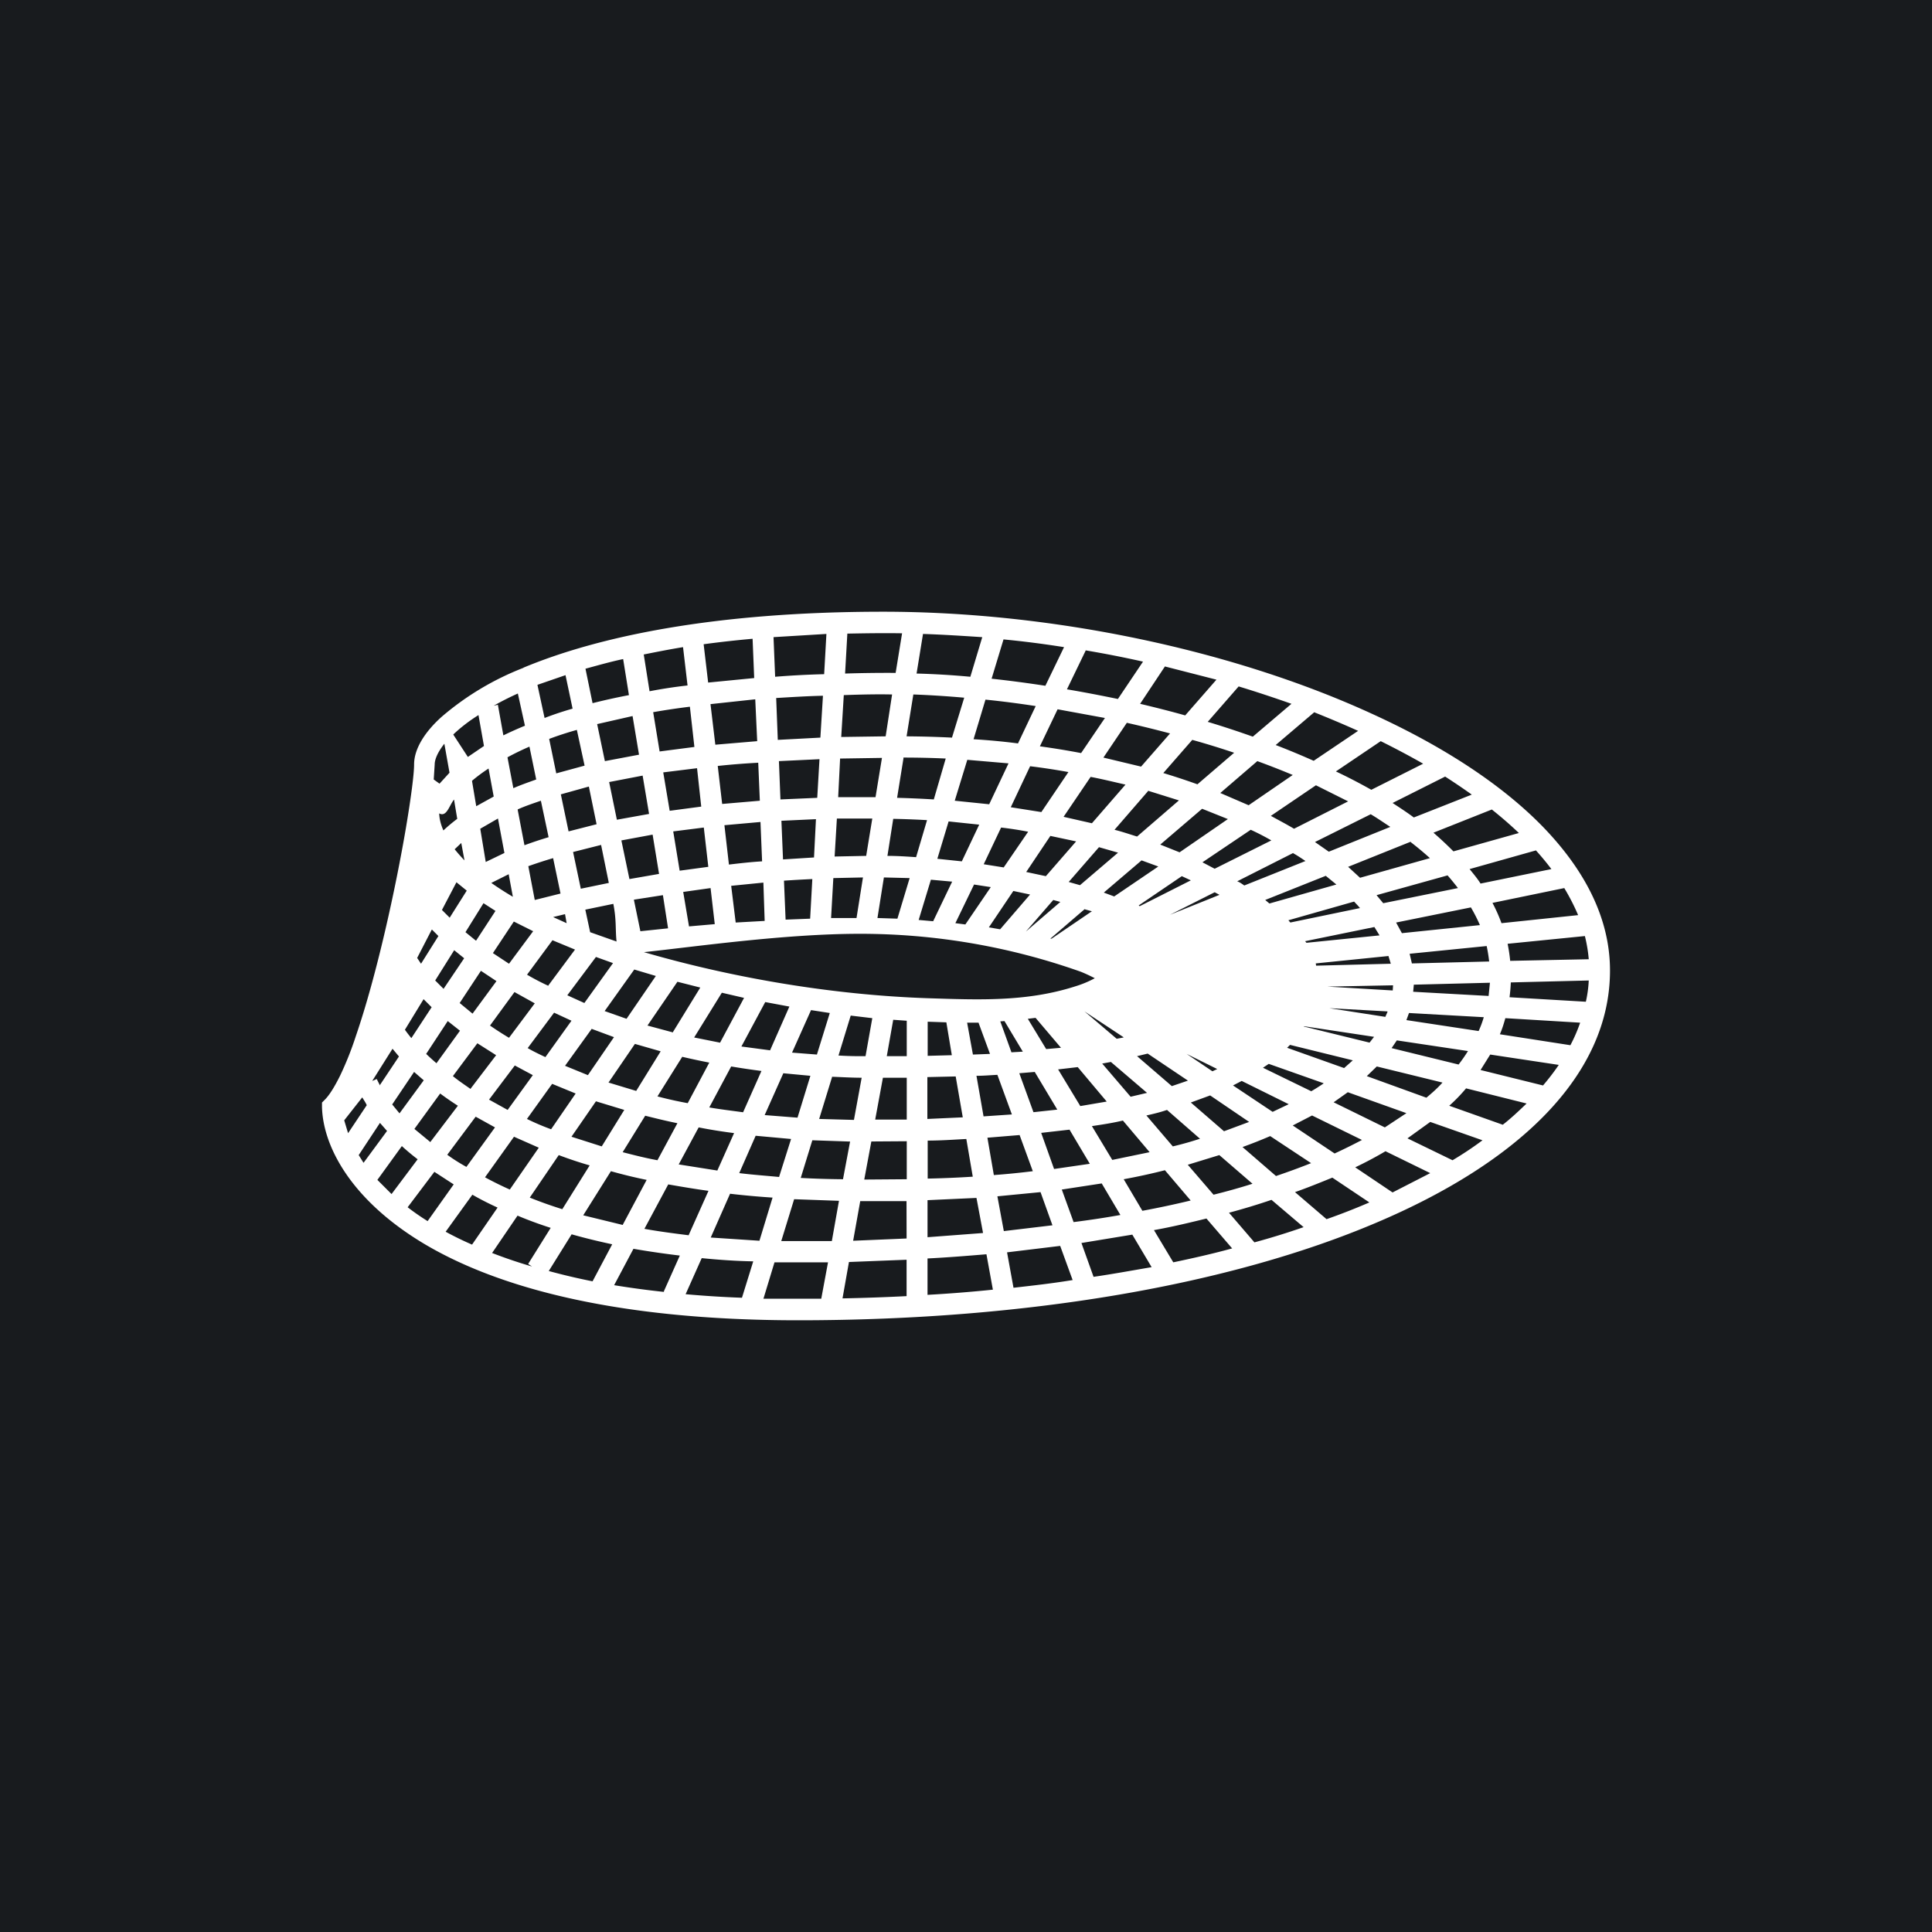 <svg xmlns="http://www.w3.org/2000/svg" width="24" height="24" fill="none" viewBox="0 0 24 24">
    <rect x="0" y="0" width="24" height="24" fill="#808080" stroke="none"/>
    <g clip-path="url(#BEND__a)">
        <path fill="#181B1E" d="M24 0H0v24h24z"/>
        <path fill="#fff" fill-rule="evenodd" d="M6.5 8.295c.92-.384 2.361-.696 4.47-.696 2.112 0 4.357.48 6.073 1.268.86.392 1.597.864 2.12 1.4.517.533.837 1.133.837 1.789 0 1.3-1.132 2.385-2.913 3.137-1.792.76-4.3 1.208-7.17 1.208-2.3 0-3.768-.42-4.665-.96-.9-.544-1.24-1.208-1.252-1.689v-.056l.04-.04q.08-.083.184-.292a4 4 0 0 0 .196-.492c.26-.756.496-1.84.624-2.596.064-.38.1-.665.1-.78 0-.189.128-.4.344-.593a3.5 3.5 0 0 1 1.017-.608zm-.868.832.18.276.2-.136-.068-.384c-.128.08-.232.164-.312.24zm-.232.368c0-.052.028-.14.12-.256l.064.36-.124.136-.072-.052zm-1.076 4.582-.048-.16.224-.285c.016.028.04.06.056.097zm.192.368-.06-.096.264-.4.088.1zm.348.388-.176-.176.304-.42q.089.082.196.164zm.448.336a3 3 0 0 1-.248-.172l.332-.44.24.156zm.552.292a4 4 0 0 1-.328-.16l.332-.46q.144.083.313.16zm.745.272a6 6 0 0 1-.496-.168l.316-.464q.194.082.412.152l-.28.448zm.752.184a8 8 0 0 1-.544-.128l.284-.456q.24.068.504.124zm.892.132q-.313-.033-.624-.084l.24-.452q.276.048.576.084l-.2.448zm.96.072a13 13 0 0 1-.696-.044l.2-.448c.2.02.416.036.64.04l-.14.452zm.272.008.136-.448h.665l-.084.452h-.72zm1.777-.028q-.395.02-.796.028l.08-.452.716-.028zm1.068-.08a17 17 0 0 1-.808.064v-.452c.244-.012.488-.032.732-.052l.08.44zm.996-.12c-.24.04-.488.068-.736.096l-.08-.44.66-.08.156.428zm.26-.04c.248-.036.485-.08.72-.12l-.24-.404-.632.104.152.424zm-.248-.68q.3-.038.58-.088l-.232-.392-.496.076.148.408zm-.24-.66.44-.064-.252-.424-.352.04.16.448zm-.26-.705.296-.032-.28-.468-.192.016zm-.448-.464.18.492-.352.024-.088-.504c.092 0 .176-.008.26-.012m.176-.28.14-.008-.228-.38-.052.004.14.388zm-.412-.372.144.392-.212.008-.072-.396h.14zm.512 1.4.164.449q-.239.03-.484.048l-.08-.464zm.26.709-.536.052.08.432.604-.072zm2.377.7c-.232.064-.48.12-.728.172l-.24-.4c.224-.04.44-.092.652-.144l.32.372zm.888-.264q-.295.103-.608.188l-.316-.368q.276-.074.528-.16l.4.34zm.288-.1-.392-.336c.16-.056.316-.12.464-.18l.46.308a8 8 0 0 1-.532.208m1.288-.572-.468.24-.464-.312q.197-.094.376-.2zm.649-.408q-.174.13-.372.248l-.56-.272.283-.204zm.548-.457c-.092.088-.188.18-.296.264l-.665-.236q.114-.102.209-.216zm.4-.48q-.089.131-.196.256l-.776-.192.12-.192.848.128zm.264-.52a2 2 0 0 1-.12.276l-.876-.136c.028-.064.048-.128.068-.2l.928.056zm.108-.528a1.5 1.5 0 0 1-.036.264l-.948-.056q.012-.091.016-.184zm-.048-.552q.036.144.048.288l-.976.02a2 2 0 0 0-.032-.212zm-.256-.596q.101.168.172.336l-.952.1a2 2 0 0 0-.112-.252zm-.352-.468q.102.113.192.232l-.88.18c-.04-.064-.088-.12-.136-.18zm-.548-.508q.18.143.336.292l-.813.228q-.118-.119-.248-.232zm-.58-.409q.17.109.331.224l-.72.284c-.08-.06-.172-.12-.264-.18zm-.8-.44q.276.137.527.28l-.644.324a7 7 0 0 0-.44-.228zm-.829-.36q.283.113.548.232l-.552.372a10 10 0 0 0-.472-.196l.48-.408zm-.936-.32c.224.068.44.14.656.216l-.48.408a12 12 0 0 0-.56-.184zm-.916-.248.64.164-.388.444c-.184-.052-.376-.1-.56-.144zm-.985-.2q.362.061.713.14l-.312.464c-.213-.044-.42-.084-.633-.12l.232-.48zm-1.02-.136c.252.024.5.056.752.096l-.232.48a15 15 0 0 0-.668-.088zm-1-.068c.244.008.492.024.736.04l-.148.492a10 10 0 0 0-.668-.04zm-.26-.008-.08.492q-.317-.002-.628.008l.028-.496c.216-.004.448-.008.68-.004m-1.6.048.66-.04-.028.5q-.296.007-.609.032l-.02-.492zm-.865.088q.295-.04.608-.068l.02.488-.572.056zm-.748.128c.16-.032.32-.064.492-.092l.056.476a6 6 0 0 0-.472.072l-.072-.456zm-.72.176c.148-.04.3-.084.468-.12l.072.448a8 8 0 0 0-.452.1zm-.596.2.348-.12.088.416a4 4 0 0 0-.348.116l-.088-.408zm-.544.26q.138-.079.3-.152l.088.4q-.136.056-.268.12l-.068-.38zm4.949-.14-.08.52-.552.008.032-.52c.22-.008.416-.012.6-.008m.264 0-.084.52q.288.002.564.016l.152-.496q-.328-.029-.632-.04m.896.064-.148.492q.282.017.552.052l.22-.464q-.318-.049-.624-.08m.896.12-.22.46q.262.036.512.084l.296-.436zm.86.168-.291.432.468.112.36-.412a14 14 0 0 0-.537-.132m.813.212-.36.412q.221.067.424.14l.456-.392a10 10 0 0 0-.52-.16m.808.264-.46.396.352.152.548-.376a10 10 0 0 0-.44-.172m.728.3-.56.38c.096.053.196.105.288.16l.672-.34zm.68.36-.692.345.172.12.764-.308c-.08-.052-.16-.108-.248-.16zm.5.34-.78.313.148.136.868-.244a4 4 0 0 0-.24-.2zm.453.42-.88.245.083.1.928-.188a3 3 0 0 0-.131-.16zm.292.397-.929.188.072.132.969-.1a2 2 0 0 0-.112-.22m.196.48-.957.096.028.12.96-.024a2 2 0 0 0-.031-.192m.04.456-.945.024-.008.088.937.052.016-.16zm-.076.428-.929-.052-.032.088.897.136q.038-.083.064-.172m-.2.42-.88-.132-.065.096.832.204a2 2 0 0 0 .117-.168zm-.313.392-.816-.2-.124.12.74.268c.072-.06.14-.12.2-.188m-.448.38-.728-.26-.176.125.636.312zm-.552.333-.62-.304-.24.124.52.348q.173-.08.34-.168m-.632.288-.508-.336a6 6 0 0 1-.344.136l.416.36q.227-.077.436-.16m-.728.256-.412-.356-.392.12.32.372q.251-.062.484-.136m-.768.208-.32-.376q-.241.062-.512.112l.232.392q.312-.058.6-.128m-2.58.4-.081-.432-.608.028v.46l.688-.052zm-.95-.392h-.575l-.088.492.664-.028zm-.927.492.088-.496-.557-.02-.16.52h.629zm-.9 0 .163-.536c-.18-.012-.36-.028-.528-.048l-.24.544zm-.88-.068.247-.552c-.176-.024-.34-.052-.5-.08l-.296.552c.176.032.36.056.552.08zm-.817-.132.296-.556a6 6 0 0 1-.444-.108l-.344.548.492.12zm-.752-.192.34-.544a5 5 0 0 1-.384-.128l-.36.528q.193.078.404.144m-.652-.244.36-.52-.308-.136-.36.504q.145.079.308.152m-.54-.28.356-.492-.24-.133-.353.473q.108.079.24.152zm-.449-.308.344-.453q-.119-.076-.22-.152l-.32.44.2.165zm-.38-.36.3-.409-.12-.104-.272.404.092.112zm-.248-.345.24-.36-.08-.096-.252.4.056-.024.04.08zm.74-3.38q.002.097.052.212a2 2 0 0 1 .172-.144l-.04-.24c-.06.075-.092.223-.184.172m.408-.4.052.311.217-.12-.064-.348a2 2 0 0 0-.205.152zm.44-.297.073.384c.092-.04.184-.072.284-.108l-.084-.408q-.139.06-.272.132m.517-.228.088.428.352-.096-.096-.444q-.178.05-.344.112m.596-.184.096.46.424-.08-.08-.48zm.696-.148.08.488.432-.056-.056-.5q-.228.028-.456.068m.712-.1.06.504.52-.044-.024-.52zm.816-.076.02.52.529-.028.032-.52c-.188.004-.38.016-.58.028m.793.752.52-.008-.08.488h-.464zm-.76.032.504-.024-.028.48-.457.02zm-.76.06q.24-.026.503-.04l.02.472-.468.04zm-.677.08.42-.052.052.477-.392.052zm-.672.12.416-.08.08.476-.4.072zm-.252.056.096.468-.348.089-.096-.46zm-.884.284c.088-.04.184-.072.288-.108l.096.453q-.151.045-.3.1l-.084-.44zm-.465.24.22-.127.08.428-.232.112zm-.32.257.084-.08.04.216a2 2 0 0 1-.12-.136zm-.536 2.344a2 2 0 0 1-.08-.104l.232-.38.1.1zm.312.312a3 3 0 0 1-.128-.116l.268-.408.152.12zm.424.32c-.08-.056-.152-.104-.22-.16l.304-.408.233.148-.317.416zm.46.26-.231-.128.32-.424.224.12zm.54.24a3 3 0 0 1-.3-.128l.313-.436.292.12zm.629.213-.376-.12.304-.44.352.107zm.692.172c-.152-.028-.292-.064-.432-.1l.28-.453c.132.033.26.065.4.093zm.744.128-.48-.076.248-.46q.211.042.44.071zm.768.08c-.168-.016-.336-.028-.496-.048l.204-.464.44.04-.148.468zm.268.012.144-.468.469.016-.088.468q-.267-.002-.52-.016zm1.317.016-.528.004.088-.473.44-.003zm.824-.032q-.276.018-.564.024v-.472c.164 0 .328-.012.48-.02l.08.468zm2.193-.304-.464.096-.253-.42c.136-.02.264-.04.385-.069zm.628-.168a4 4 0 0 1-.34.096l-.328-.384c.088-.02.172-.04.256-.069l.412.36zm.608-.208-.312.116-.412-.357.24-.088zm.492-.22-.2.095-.492-.328.108-.056zm.432-.257q-.075.051-.152.096l-.6-.292.072-.048.68.24zm.364-.288-.108.096-.708-.252.036-.036zm.264-.292-.056.072-.816-.2v-.004zm.168-.312-.028.064-.696-.108.72.04zm.068-.328-.004.064-.812-.048zm-.056-.36.028.092-.928.024-.004-.028.904-.092zm-.176-.364.064.104-.908.092-.016-.02zm-.196-.256.012.016.008.004-.868.18-.024-.028.816-.232zm-.408-.38.132.108-.832.236-.052-.044zm-.404-.28c.052.028.104.064.152.096l-.76.304c-.028-.02-.056-.04-.088-.052l.696-.352zm-.272-.16-.704.352-.152-.08.6-.404q.131.06.256.132m-.86-.393.32.128-.6.413-.24-.096zm-.672-.224.384.12-.52.449c-.092-.028-.184-.06-.28-.084l.416-.48zm-.713-.172c.148.028.293.064.433.096l-.417.48-.352-.08zm-.748-.132q.242.03.472.072l-.336.497-.38-.06.24-.509zm-.784-.08.512.044-.24.508-.428-.044zm-.796-.028q.27 0 .528.012l-.148.508q-.228-.014-.456-.02l.08-.496zm-5.858 2.14-.18.349.048.072.216-.344-.08-.08zm.224-.151-.096-.096.18-.344.128.104zm.056.404-.236.376.104.104.256-.38zm.268-.12-.128-.104.224-.36.149.096-.24.368zm.064.376-.264.4.16.132.297-.404zm.349-.088-.2-.132.26-.392.24.12zm.068.352-.304.416q.109.076.236.152l.32-.428zm.416-.08a3 3 0 0 1-.26-.136l.316-.428.28.116-.336.452zm.076.336-.328.44c.068.04.144.076.22.112l.324-.452zm.376-.12-.212-.096.356-.476.212.076zm.092.32-.332.46.284.116.324-.472-.28-.104zm.432-.124-.272-.096.368-.516.268.08zm.104.312-.328.48.344.104.304-.492zm.468-.144-.312-.084.372-.544.284.072-.344.56zm.12.304-.308.492q.179.048.376.084l.268-.504a9 9 0 0 1-.336-.072m.468-.176-.32-.064.344-.556.276.064-.3.56zm.14.296-.272.509c.136.024.276.04.42.06l.228-.513a10 10 0 0 1-.376-.056m.488-.2L9.21 13l.296-.552.3.056-.24.544zm.16.284-.232.52.408.032.16-.52-.34-.032zm.417-.232-.309-.024.236-.528.233.036zm.188.28-.16.52.432.012.096-.524c-.124 0-.248-.008-.368-.012zm.416-.26q-.174.002-.336-.008l.152-.496.268.032zm.216.268-.096.52h.392v-.52zm.296-.268h-.248l.08-.452.168.012zm.256.26v.52l.44-.02-.088-.508zm.304-.272-.3.008v-.424l.232.008zm1.32.176.276.456.328-.056-.36-.428-.24.028zm.036-.268-.184.016-.228-.376.096-.012zm.512.196.353.412.204-.048-.449-.384zm.433-.092.432.372.2-.068-.5-.336zm-.168-.232-.085.016-.4-.34.484.32zm.2-1.632-.012-.008.536-.364.112.052-.633.32zm-.316-.12-.129-.048.469-.4.208.076zm-.365.16.088.024-.5.34h-.016l.428-.368zm-.06-.3.473-.404-.237-.068-.376.432zm-.332.184.088.024-.428.368zm-.092-.296.376-.432-.32-.068-.3.448zm-.404.184.208.044-.372.432-.14-.024zm-.12-.292.304-.444q-.162-.032-.336-.052l-.216.456.252.04zm-.368.212.208.032-.316.464-.124-.016zm-.152-.288.216-.456-.38-.04-.14.464zm-.384.228.264.024-.236.492-.18-.016zm-.184-.28.136-.46q-.21-.012-.42-.016l-.072.46c.12 0 .24.008.356.016m-.4.252.32.008-.152.504-.248-.008zm-.22-.268.076-.464h-.44l-.028.472zm-.408.276.368-.008-.08.504h-.316zm-.24-.256.024-.476-.429.02.02.48.38-.024zm-.373.288q.177-.012.352-.02l-.027.492-.305.012-.02-.48zm-.272-.24-.02-.489-.448.04.056.489c.136-.016.272-.032.412-.04m-.384.304.4-.04.016.476-.36.02zm-.284-.236-.056-.488-.38.048.08.488zm-.312.312.34-.048.052.448-.32.028zm-.3-.224-.08-.488-.388.072.1.48zm-.312.32.36-.056.064.412-.344.036-.08-.388zm-.312-.208-.096-.472-.348.088.096.456zm-.292.332.348-.072c.04.2.024.32.04.468l-.328-.116zm-.308-.2-.092-.44a6 6 0 0 0-.308.1l.08.42zm-.092.292.148-.036.02.112zm-.768-.424.216-.108.052.28a4 4 0 0 1-.268-.172m9.018 2.312-.06.028-.32-.216zm-.032-2.196.06.032-.616.248zm-7.09.744c1.116.324 2.353.532 3.52.572.633.02 1.233.048 1.841-.148a1.3 1.3 0 0 0 .24-.1 2 2 0 0 0-.172-.08 8.2 8.2 0 0 0-2.748-.472c-.929 0-2.04.16-2.681.228" clip-rule="evenodd"/>
    </g>
    <defs>
        <clipPath id="BEND__a">
            <path fill="#fff" d="M0 0h24v24H0z"/>
        </clipPath>
    </defs>
</svg>
